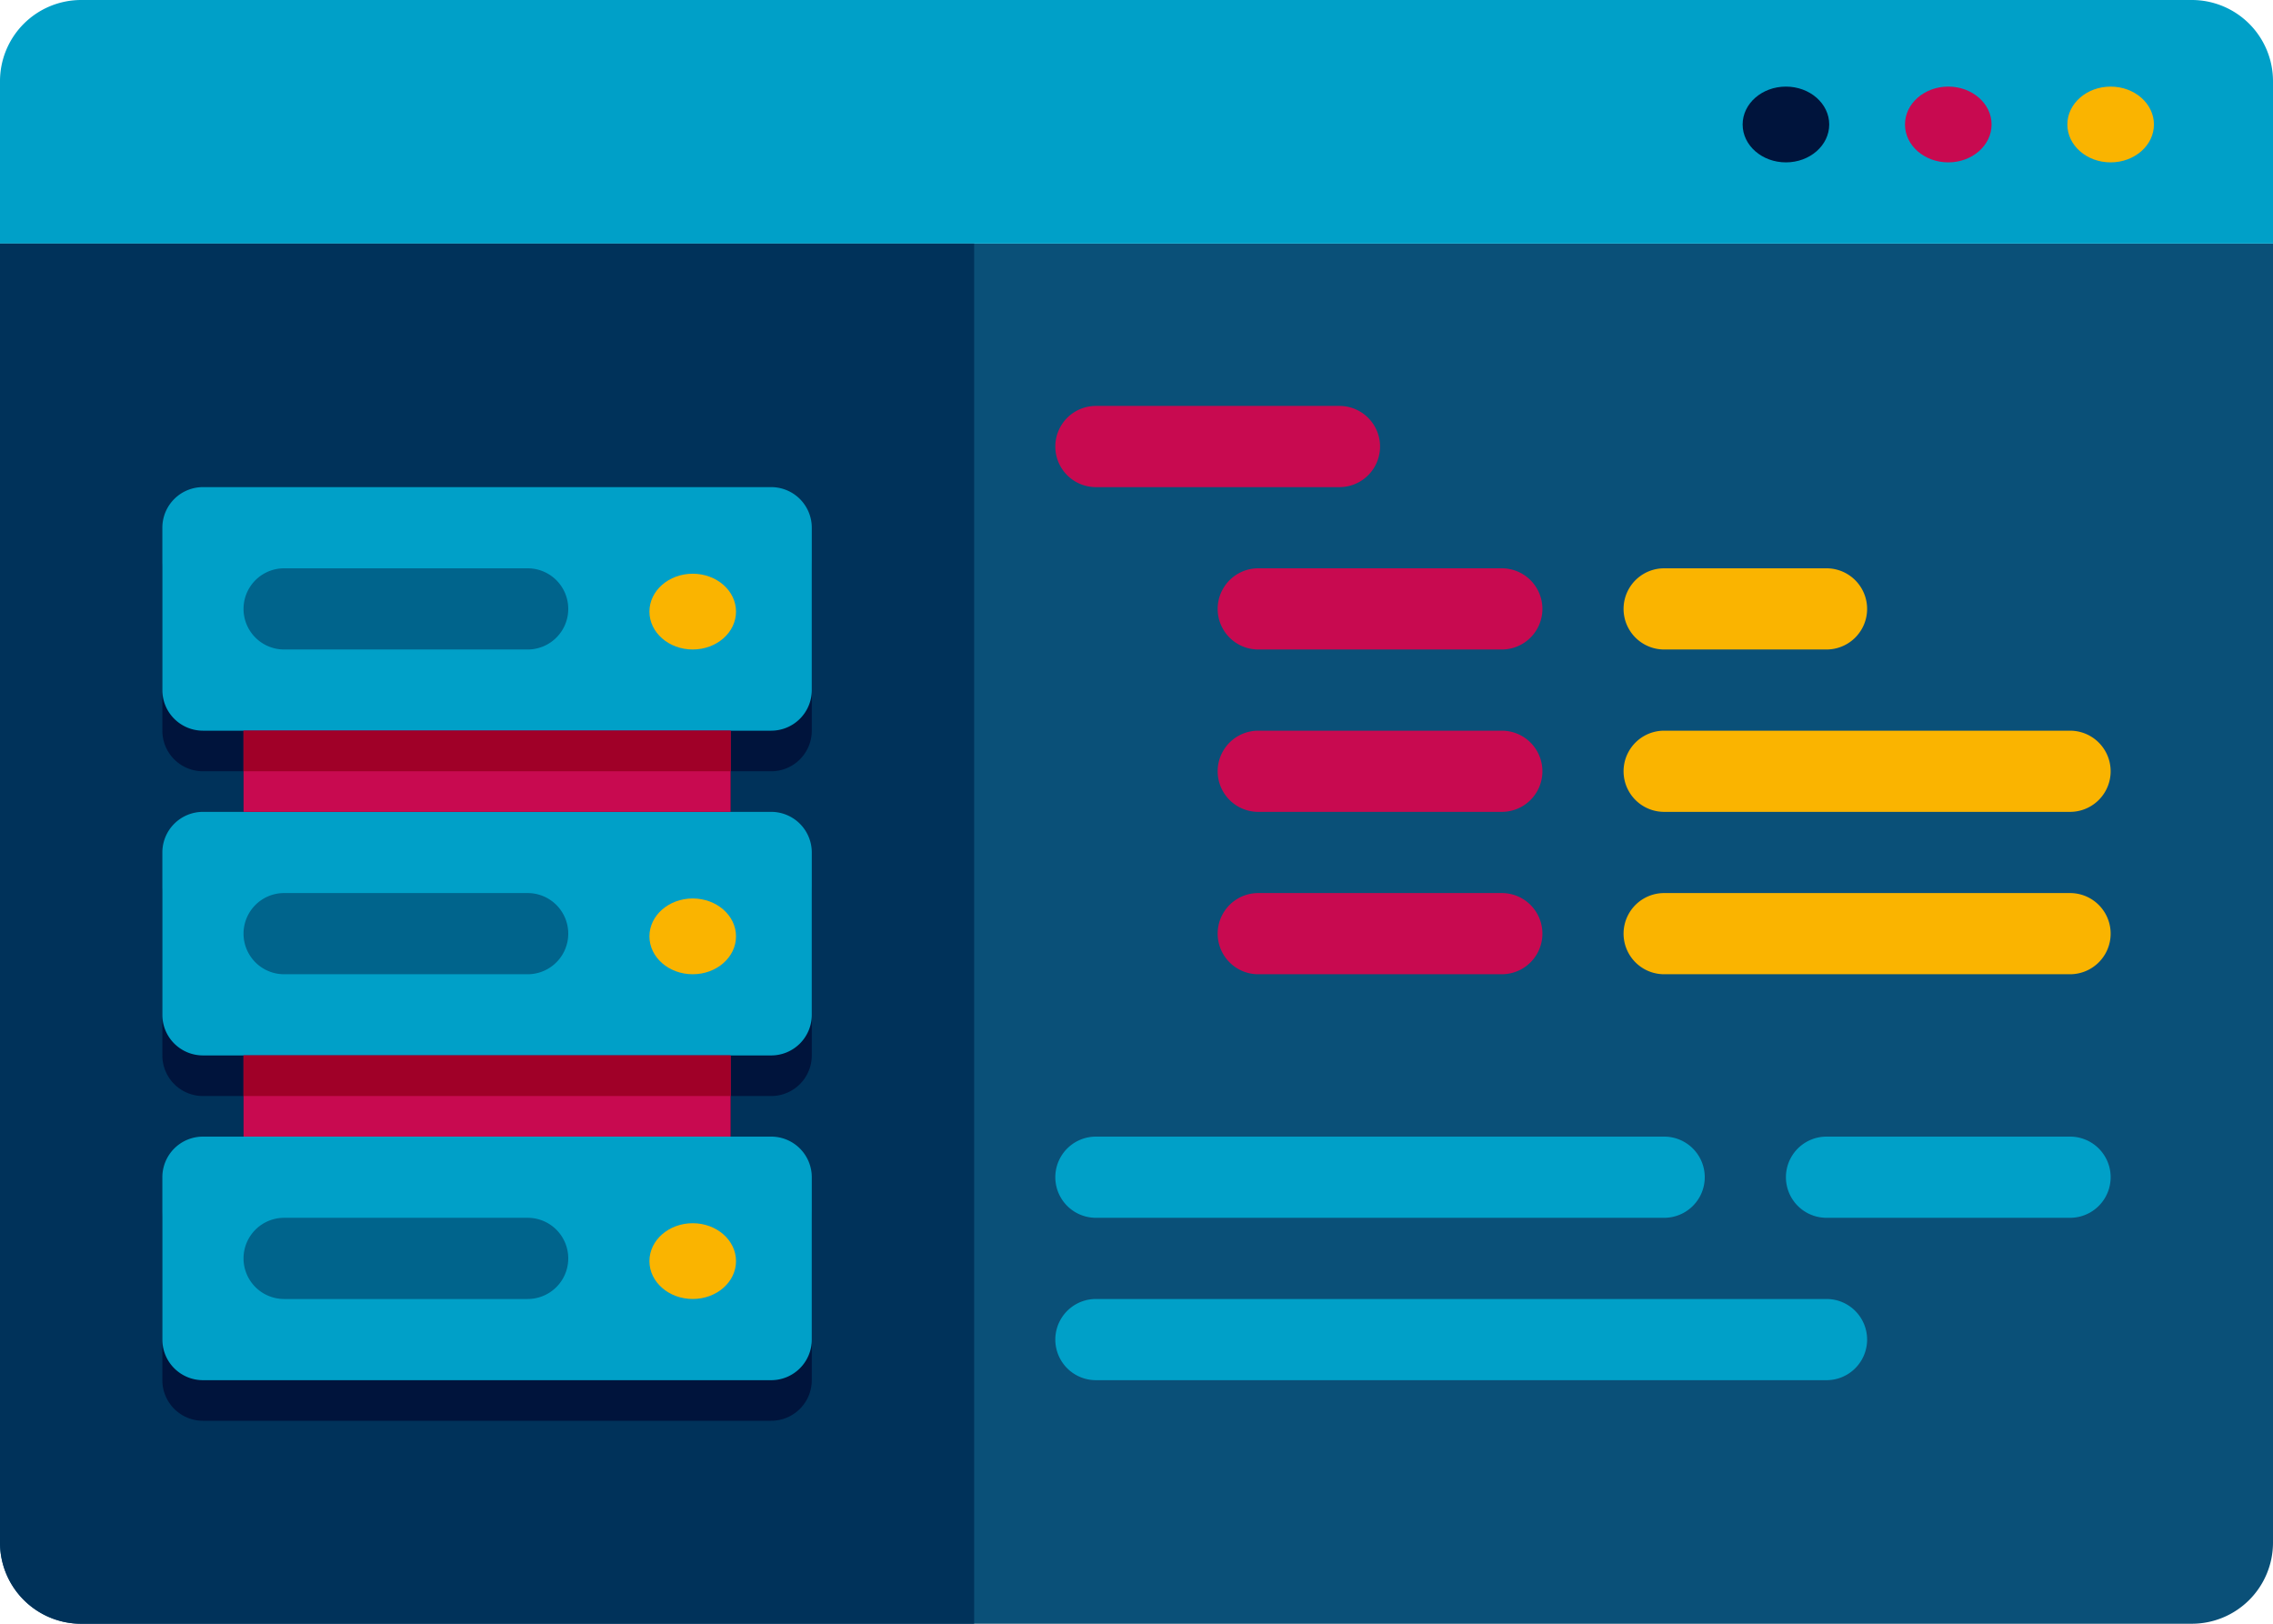 <svg xmlns="http://www.w3.org/2000/svg" width="210" height="150" viewBox="0 0 210 150">
  <g id="Icons" transform="translate(-116 -156)">
    <g id="Grupo_87363" data-name="Grupo 87363" transform="translate(116 156)">
      <g id="Grupo_87332" data-name="Grupo 87332">
        <g id="Grupo_87330" data-name="Grupo 87330" transform="translate(0 22.5)">
          <path id="Trazado_140875" data-name="Trazado 140875" d="M318.5,313.5h-195A7.5,7.5,0,0,1,116,306V186H326V306A7.5,7.5,0,0,1,318.5,313.5Z" transform="translate(-116 -186)" fill="#0a5078"/>
        </g>
        <g id="Grupo_87331" data-name="Grupo 87331">
          <path id="Trazado_140876" data-name="Trazado 140876" d="M326,178.5H116v-15a7.5,7.5,0,0,1,7.5-7.5h195a7.5,7.5,0,0,1,7.5,7.5Z" transform="translate(-116 -156)" fill="#00a0c8"/>
        </g>
      </g>
      <g id="Grupo_87333" data-name="Grupo 87333" transform="translate(0 22.5)">
        <path id="Trazado_140877" data-name="Trazado 140877" d="M206,313.5H123.5A7.5,7.5,0,0,1,116,306V186h90Z" transform="translate(-116 -186)" fill="#00325a"/>
      </g>
      <g id="Grupo_87334" data-name="Grupo 87334" transform="translate(191.25 7.5)">
        <ellipse id="Elipse_4535" data-name="Elipse 4535" cx="4" cy="3.5" rx="4" ry="3.5" transform="translate(-0.25 0.5)" fill="#fab400"/>
      </g>
      <g id="Grupo_87335" data-name="Grupo 87335" transform="translate(176.25 7.5)">
        <ellipse id="Elipse_4536" data-name="Elipse 4536" cx="4" cy="3.5" rx="4" ry="3.5" transform="translate(-0.25 0.5)" fill="#c80a50"/>
      </g>
      <g id="Grupo_87336" data-name="Grupo 87336" transform="translate(161.25 7.5)">
        <ellipse id="Elipse_4537" data-name="Elipse 4537" cx="4" cy="3.5" rx="4" ry="3.5" transform="translate(-0.25 0.5)" fill="#00143c"/>
      </g>
      <g id="Grupo_87347" data-name="Grupo 87347" transform="translate(97.5 37.5)">
        <g id="Grupo_87337" data-name="Grupo 87337">
          <path id="Trazado_140878" data-name="Trazado 140878" d="M272.25,213.5h-22.5a3.75,3.75,0,0,1,0-7.5h22.5a3.75,3.75,0,0,1,0,7.5Z" transform="translate(-246 -206)" fill="#c80a50"/>
        </g>
        <g id="Grupo_87338" data-name="Grupo 87338" transform="translate(15 15)">
          <path id="Trazado_140879" data-name="Trazado 140879" d="M292.25,233.5h-22.5a3.75,3.75,0,0,1,0-7.5h22.5a3.75,3.75,0,0,1,0,7.5Z" transform="translate(-266 -226)" fill="#c80a50"/>
        </g>
        <g id="Grupo_87339" data-name="Grupo 87339" transform="translate(52.5 15)">
          <path id="Trazado_140880" data-name="Trazado 140880" d="M334.75,233.5h-15a3.75,3.75,0,0,1,0-7.5h15a3.75,3.75,0,0,1,0,7.5Z" transform="translate(-316 -226)" fill="#fab400"/>
        </g>
        <g id="Grupo_87340" data-name="Grupo 87340" transform="translate(15 30)">
          <path id="Trazado_140881" data-name="Trazado 140881" d="M292.25,253.5h-22.5a3.75,3.75,0,0,1,0-7.5h22.5a3.75,3.75,0,0,1,0,7.5Z" transform="translate(-266 -246)" fill="#c80a50"/>
        </g>
        <g id="Grupo_87341" data-name="Grupo 87341" transform="translate(52.5 30)">
          <path id="Trazado_140882" data-name="Trazado 140882" d="M357.25,253.5h-37.5a3.75,3.75,0,0,1,0-7.5h37.5a3.75,3.75,0,0,1,0,7.5Z" transform="translate(-316 -246)" fill="#fab400"/>
        </g>
        <g id="Grupo_87342" data-name="Grupo 87342" transform="translate(15 45)">
          <path id="Trazado_140883" data-name="Trazado 140883" d="M292.25,273.5h-22.5a3.75,3.75,0,0,1,0-7.5h22.5a3.75,3.75,0,0,1,0,7.5Z" transform="translate(-266 -266)" fill="#c80a50"/>
        </g>
        <g id="Grupo_87343" data-name="Grupo 87343" transform="translate(0 67.5)">
          <path id="Trazado_140884" data-name="Trazado 140884" d="M302.25,303.5h-52.5a3.75,3.75,0,0,1,0-7.5h52.5a3.75,3.75,0,0,1,0,7.5Z" transform="translate(-246 -296)" fill="#00a0c8"/>
        </g>
        <g id="Grupo_87344" data-name="Grupo 87344" transform="translate(0 82.5)">
          <path id="Trazado_140885" data-name="Trazado 140885" d="M317.25,323.5h-67.5a3.75,3.75,0,0,1,0-7.5h67.5a3.75,3.75,0,0,1,0,7.5Z" transform="translate(-246 -316)" fill="#00a0c8"/>
        </g>
        <g id="Grupo_87345" data-name="Grupo 87345" transform="translate(67.5 67.5)">
          <path id="Trazado_140886" data-name="Trazado 140886" d="M362.25,303.5h-22.5a3.75,3.75,0,0,1,0-7.5h22.5a3.75,3.75,0,0,1,0,7.5Z" transform="translate(-336 -296)" fill="#00a0c8"/>
        </g>
        <g id="Grupo_87346" data-name="Grupo 87346" transform="translate(52.5 45)">
          <path id="Trazado_140887" data-name="Trazado 140887" d="M357.25,273.5h-37.5a3.75,3.75,0,0,1,0-7.5h37.5a3.75,3.75,0,0,1,0,7.5Z" transform="translate(-316 -266)" fill="#fab400"/>
        </g>
      </g>
      <g id="Grupo_87348" data-name="Grupo 87348" transform="translate(15 48.75)">
        <path id="Trazado_140888" data-name="Trazado 140888" d="M188.5,243.5h3.75a3.751,3.751,0,0,0,3.75-3.75v-15a3.751,3.751,0,0,0-3.75-3.75h-52.5a3.751,3.751,0,0,0-3.75,3.75v15a3.751,3.751,0,0,0,3.75,3.75h3.75V251h-3.75a3.751,3.751,0,0,0-3.75,3.75v15a3.751,3.751,0,0,0,3.75,3.75h3.75V281h-3.75a3.751,3.751,0,0,0-3.75,3.75v15a3.751,3.751,0,0,0,3.75,3.75h52.5a3.751,3.751,0,0,0,3.75-3.75v-15a3.751,3.751,0,0,0-3.75-3.75H188.5v-7.5h3.75a3.751,3.751,0,0,0,3.75-3.75v-15a3.751,3.751,0,0,0-3.75-3.75H188.5Z" transform="translate(-136 -221)" fill="#00143c"/>
      </g>
      <g id="Grupo_87358" data-name="Grupo 87358" transform="translate(15 45)">
        <g id="Grupo_87349" data-name="Grupo 87349">
          <path id="Trazado_140889" data-name="Trazado 140889" d="M192.25,238.5h-52.5a3.751,3.751,0,0,1-3.75-3.75v-15a3.751,3.751,0,0,1,3.75-3.75h52.5a3.751,3.751,0,0,1,3.75,3.75v15A3.751,3.751,0,0,1,192.25,238.5Z" transform="translate(-136 -216)" fill="#00a0c8"/>
        </g>
        <g id="Grupo_87350" data-name="Grupo 87350" transform="translate(7.5 7.5)">
          <path id="Trazado_140890" data-name="Trazado 140890" d="M172.25,233.5h-22.5a3.75,3.75,0,0,1,0-7.5h22.5a3.75,3.75,0,0,1,0,7.5Z" transform="translate(-146 -226)" fill="#00648c"/>
        </g>
        <g id="Grupo_87351" data-name="Grupo 87351" transform="translate(45 7.5)">
          <ellipse id="Elipse_4538" data-name="Elipse 4538" cx="4" cy="3.5" rx="4" ry="3.5" transform="translate(0 0.5)" fill="#fab400"/>
        </g>
        <g id="Grupo_87352" data-name="Grupo 87352" transform="translate(0 30)">
          <path id="Trazado_140891" data-name="Trazado 140891" d="M192.25,278.5h-52.5a3.751,3.751,0,0,1-3.75-3.75v-15a3.751,3.751,0,0,1,3.75-3.75h52.5a3.751,3.751,0,0,1,3.75,3.75v15A3.751,3.751,0,0,1,192.25,278.5Z" transform="translate(-136 -256)" fill="#00a0c8"/>
        </g>
        <g id="Grupo_87353" data-name="Grupo 87353" transform="translate(7.5 37.5)">
          <path id="Trazado_140892" data-name="Trazado 140892" d="M172.25,273.5h-22.5a3.75,3.75,0,0,1,0-7.5h22.5a3.75,3.75,0,0,1,0,7.5Z" transform="translate(-146 -266)" fill="#00648c"/>
        </g>
        <g id="Grupo_87354" data-name="Grupo 87354" transform="translate(45 37.5)">
          <ellipse id="Elipse_4539" data-name="Elipse 4539" cx="4" cy="3.5" rx="4" ry="3.5" transform="translate(0 0.5)" fill="#fab400"/>
        </g>
        <g id="Grupo_87355" data-name="Grupo 87355" transform="translate(0 60)">
          <path id="Trazado_140893" data-name="Trazado 140893" d="M192.25,318.5h-52.5a3.751,3.751,0,0,1-3.75-3.75v-15a3.751,3.751,0,0,1,3.75-3.75h52.5a3.751,3.751,0,0,1,3.75,3.75v15A3.751,3.751,0,0,1,192.25,318.5Z" transform="translate(-136 -296)" fill="#00a0c8"/>
        </g>
        <g id="Grupo_87356" data-name="Grupo 87356" transform="translate(7.5 67.5)">
          <path id="Trazado_140894" data-name="Trazado 140894" d="M172.25,313.5h-22.5a3.75,3.75,0,0,1,0-7.5h22.5a3.75,3.75,0,0,1,0,7.5Z" transform="translate(-146 -306)" fill="#00648c"/>
        </g>
        <g id="Grupo_87357" data-name="Grupo 87357" transform="translate(45 67.5)">
          <ellipse id="Elipse_4540" data-name="Elipse 4540" cx="4" cy="3.5" rx="4" ry="3.5" transform="translate(0 0.5)" fill="#fab400"/>
        </g>
      </g>
      <g id="Grupo_87359" data-name="Grupo 87359" transform="translate(22.5 67.5)">
        <path id="Trazado_140895" data-name="Trazado 140895" d="M146,246h45v7.5H146Z" transform="translate(-146 -246)" fill="#c80a50"/>
      </g>
      <g id="Grupo_87360" data-name="Grupo 87360" transform="translate(22.5 67.5)">
        <path id="Trazado_140896" data-name="Trazado 140896" d="M146,246h45v3.75H146Z" transform="translate(-146 -246)" fill="#a00028"/>
      </g>
      <g id="Grupo_87361" data-name="Grupo 87361" transform="translate(22.5 97.5)">
        <path id="Trazado_140897" data-name="Trazado 140897" d="M146,286h45v7.5H146Z" transform="translate(-146 -286)" fill="#c80a50"/>
      </g>
      <g id="Grupo_87362" data-name="Grupo 87362" transform="translate(22.5 97.5)">
        <path id="Trazado_140898" data-name="Trazado 140898" d="M146,286h45v3.75H146Z" transform="translate(-146 -286)" fill="#a00028"/>
      </g>
    </g>
  </g>
</svg>
